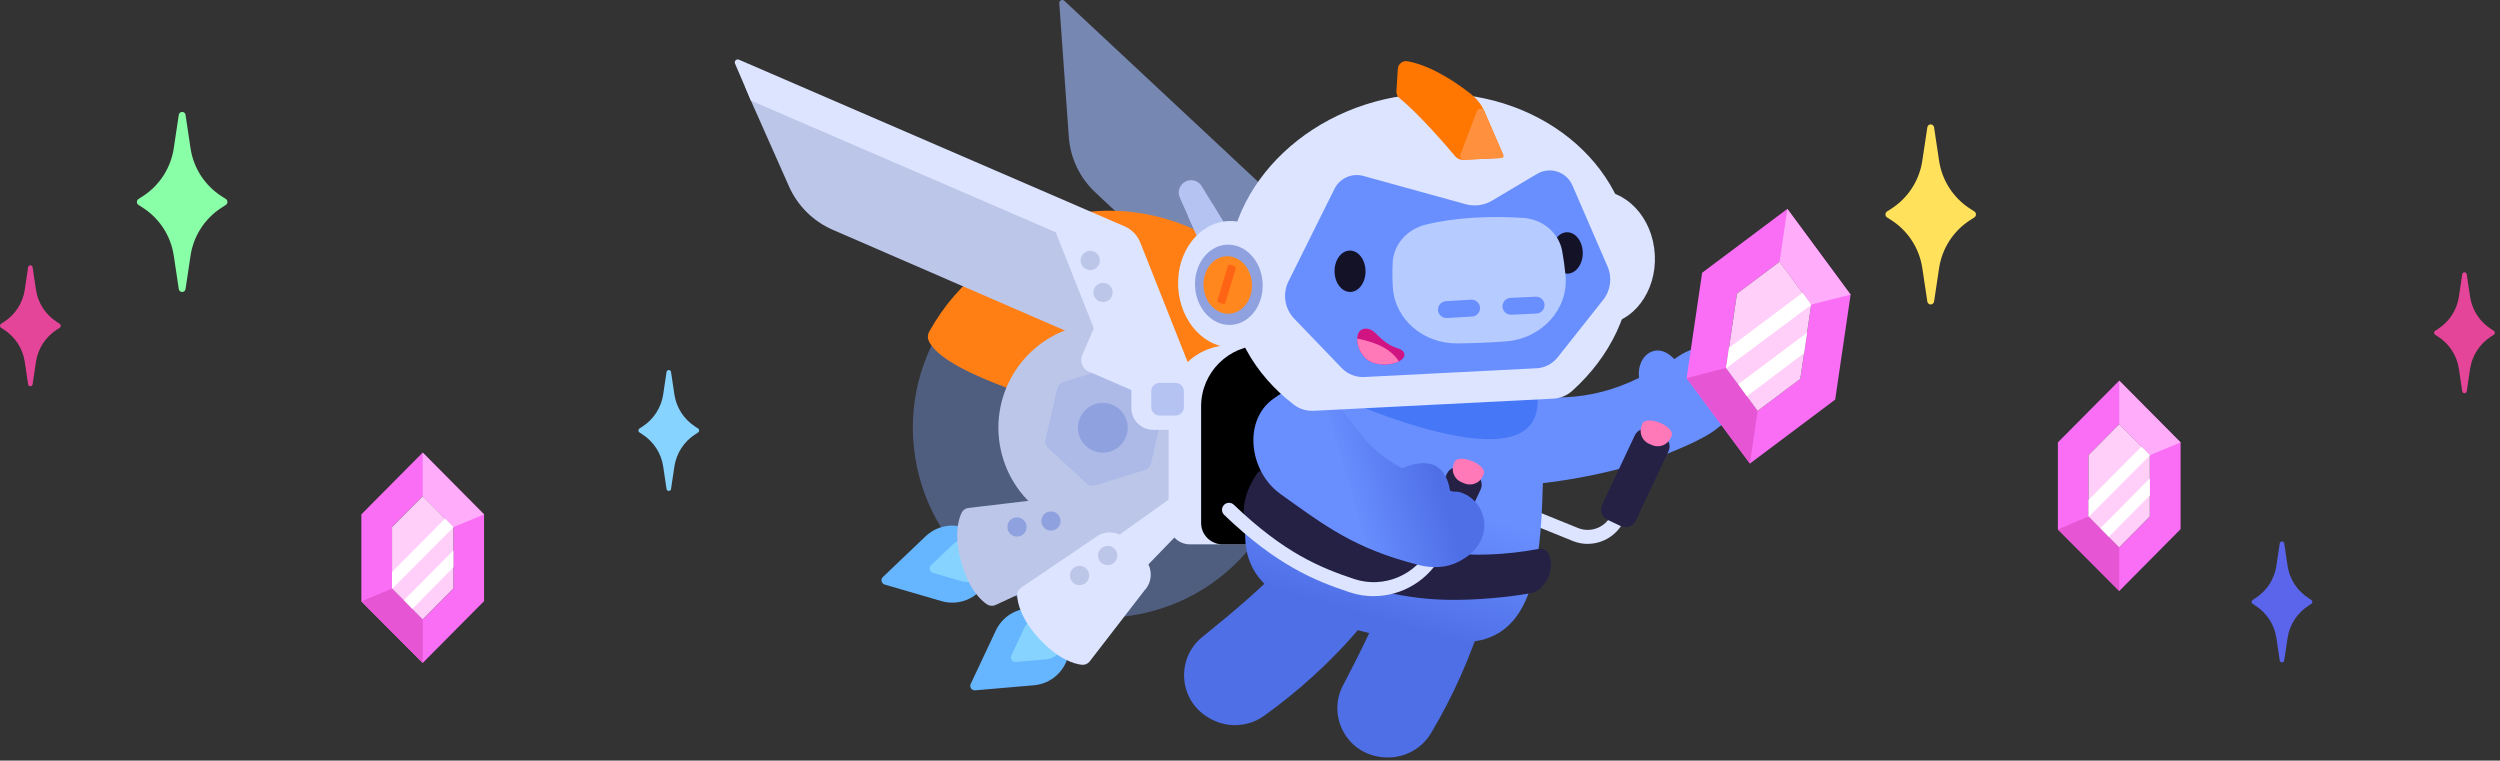 <svg width="447" height="136" viewBox="0 0 447 136" fill="none" xmlns="http://www.w3.org/2000/svg">
<rect x="0" y="0" width="447" height="136" fill="#333333" stroke="none"/>
<g clip-path="url(#clip0_2482_304455)">
<path d="M124.3 76.28C122.29 74.98 120.93 72.89 120.58 70.52L119.98 66.5C119.95 66.3 119.78 66.16 119.58 66.16C119.38 66.16 119.21 66.31 119.18 66.5L118.58 70.52C118.23 72.88 116.87 74.98 114.86 76.28L114.34 76.62C114.22 76.69 114.15 76.82 114.15 76.96V76.98C114.15 77.12 114.22 77.25 114.34 77.32L114.86 77.66C116.87 78.96 118.23 81.05 118.58 83.42L119.18 87.44C119.21 87.64 119.38 87.78 119.58 87.78C119.78 87.78 119.95 87.63 119.98 87.44L120.58 83.42C120.93 81.06 122.29 78.96 124.3 77.66L124.82 77.32C124.94 77.25 125.01 77.12 125.01 76.98V76.96C125.01 76.82 124.94 76.69 124.82 76.62L124.3 76.28Z" fill="#86D3FF"/>
<path d="M445.37 58.81C443.36 57.51 442 55.42 441.65 53.05L441.05 49.03C441.02 48.83 440.85 48.69 440.65 48.69C440.45 48.69 440.28 48.84 440.25 49.03L439.65 53.05C439.3 55.41 437.94 57.51 435.93 58.81L435.41 59.15C435.29 59.22 435.22 59.35 435.22 59.49V59.51C435.22 59.65 435.29 59.78 435.41 59.85L435.93 60.19C437.94 61.49 439.3 63.58 439.65 65.95L440.25 69.97C440.28 70.17 440.45 70.31 440.65 70.31C440.85 70.31 441.02 70.16 441.05 69.97L441.65 65.95C442 63.59 443.36 61.49 445.37 60.19L445.89 59.85C446.01 59.78 446.08 59.65 446.08 59.51V59.49C446.08 59.35 446.01 59.22 445.89 59.15L445.37 58.81Z" fill="#E54599"/>
<path d="M412.74 106.93C410.73 105.63 409.37 103.54 409.02 101.17L408.42 97.15C408.39 96.95 408.22 96.81 408.02 96.81C407.82 96.81 407.65 96.96 407.62 97.15L407.02 101.17C406.67 103.53 405.31 105.63 403.3 106.93L402.78 107.27C402.66 107.34 402.59 107.47 402.59 107.61V107.63C402.59 107.77 402.66 107.9 402.78 107.97L403.3 108.31C405.31 109.61 406.67 111.7 407.02 114.07L407.62 118.09C407.65 118.29 407.82 118.43 408.02 118.43C408.22 118.43 408.39 118.28 408.42 118.09L409.02 114.07C409.37 111.71 410.73 109.61 412.74 108.31L413.26 107.97C413.38 107.9 413.45 107.77 413.45 107.63V107.61C413.45 107.47 413.38 107.34 413.26 107.27L412.74 106.93Z" fill="#5A65EC"/>
<path d="M352.24 37.31C349.25 35.38 347.23 32.26 346.71 28.74L345.81 22.75C345.77 22.46 345.51 22.24 345.21 22.24C344.91 22.24 344.66 22.46 344.61 22.75L343.71 28.74C343.18 32.26 341.17 35.38 338.18 37.31L337.4 37.81C337.23 37.92 337.12 38.11 337.12 38.32V38.36C337.12 38.56 337.22 38.76 337.4 38.87L338.18 39.37C341.17 41.3 343.19 44.42 343.71 47.94L344.61 53.93C344.65 54.22 344.91 54.44 345.21 54.44C345.51 54.44 345.76 54.22 345.81 53.93L346.71 47.94C347.24 44.42 349.25 41.3 352.24 39.37L353.02 38.87C353.19 38.76 353.3 38.57 353.3 38.36V38.32C353.3 38.12 353.2 37.92 353.02 37.81L352.24 37.31Z" fill="#FFE15C"/>
<path d="M39.6 35.08C36.61 33.15 34.59 30.03 34.07 26.51L33.17 20.52C33.13 20.23 32.87 20.01 32.57 20.01C32.27 20.01 32.02 20.23 31.97 20.52L31.07 26.51C30.54 30.03 28.53 33.15 25.54 35.08L24.76 35.58C24.59 35.69 24.48 35.88 24.48 36.09V36.13C24.48 36.33 24.58 36.53 24.76 36.64L25.54 37.14C28.53 39.07 30.55 42.19 31.07 45.71L31.97 51.7C32.01 51.99 32.27 52.21 32.57 52.21C32.87 52.21 33.12 51.99 33.17 51.7L34.07 45.71C34.6 42.19 36.61 39.07 39.6 37.14L40.38 36.64C40.55 36.53 40.66 36.34 40.66 36.13V36.09C40.66 35.89 40.56 35.69 40.38 35.58L39.6 35.08Z" fill="#89FFA7"/>
<path d="M10.15 57.56C8.14 56.26 6.78 54.17 6.43 51.8L5.83 47.78C5.8 47.58 5.63 47.44 5.43 47.44C5.23 47.44 5.06 47.59 5.03 47.78L4.43 51.8C4.08 54.16 2.72 56.26 0.71 57.56L0.19 57.9C0.07 57.97 0 58.1 0 58.24V58.26C0 58.4 0.07 58.53 0.19 58.6L0.71 58.94C2.72 60.24 4.08 62.33 4.43 64.7L5.03 68.72C5.06 68.92 5.23 69.06 5.43 69.06C5.63 69.06 5.8 68.91 5.83 68.72L6.43 64.7C6.78 62.34 8.14 60.24 10.15 58.94L10.67 58.6C10.79 58.53 10.86 58.4 10.86 58.26V58.24C10.86 58.1 10.79 57.97 10.67 57.9L10.15 57.56Z" fill="#E54599"/>
<path d="M75.58 80.92L64.61 91.97V107.53L75.58 118.54L86.55 107.48V91.97L75.58 80.92ZM81.06 105.21L75.58 110.74L70.1 105.21V94.24L75.58 88.71L81.06 94.24V105.21Z" fill="#FA6EF6"/>
<path d="M75.58 80.92V88.72L81.06 94.25L86.54 91.98L75.57 80.93L75.58 80.92Z" fill="#FFADFB"/>
<path d="M70.1 105.22L64.62 107.54L75.59 118.55V110.75L70.11 105.22H70.1Z" fill="#E655D4"/>
<path d="M70.1 94.25V105.21L75.58 110.74L81.06 105.21V94.25L75.58 88.72L70.1 94.25Z" fill="#FFCFF9"/>
<path d="M81.07 94.25V94.29L70.14 105.25H70.1V102.26L79.57 92.72L81.07 94.24V94.25Z" fill="white"/>
<path d="M81.07 98.4V101.43L73.73 108.87L72.23 107.31L81.08 98.4H81.07Z" fill="white"/>
<path d="M378.92 68.05L367.95 79.1V94.66L378.92 105.67L389.89 94.61V79.1L378.92 68.05ZM384.4 92.34L378.92 97.87L373.44 92.34V81.37L378.92 75.84L384.4 81.37V92.34Z" fill="#FA6EF6"/>
<path d="M378.92 68.05V75.85L384.4 81.38L389.88 79.11L378.91 68.06L378.92 68.05Z" fill="#FFADFB"/>
<path d="M373.43 92.34L367.95 94.66L378.92 105.67V97.87L373.44 92.34H373.43Z" fill="#E655D4"/>
<path d="M373.43 81.38V92.34L378.91 97.87L384.39 92.34V81.38L378.91 75.85L373.43 81.38Z" fill="#FFCFF9"/>
<path d="M384.4 81.38V81.42L373.47 92.38H373.43V89.39L382.9 79.85L384.4 81.37V81.38Z" fill="white"/>
<path d="M384.4 85.52V88.55L377.06 95.99L375.56 94.43L384.41 85.52H384.4Z" fill="white"/>
<path fill-rule="evenodd" clip-rule="evenodd" d="M246.87 55.11C246.82 53.7 246.21 52.36 245.18 51.4L190.3 0.14C189.95 -0.19 189.38 0.08 189.4 0.56L191.1 24.45C191.37 28.26 193.07 31.82 195.86 34.42L232.23 68.49L230.96 69.85L230.31 70.55C229.46 71.45 229.51 72.87 230.42 73.72L242.61 85.11L247.7 79.66L246.86 55.12L246.87 55.11Z" fill="#7687B2"/>
<path d="M309.96 67.24C307.67 63.28 305.37 59.92 299.35 64.21C296.21 60.79 292.56 63.59 293.06 67.56C284.25 71.96 275.84 71.63 268.98 69.74C268.98 69.74 266.97 86.01 267.28 86.85C274.57 87.1 291.61 84.86 303.95 78.52C309.88 75.55 312.24 71.17 309.97 67.24H309.96Z" fill="#698FFF"/>
<path d="M283.87 97.25C282.98 97.25 282.09 97.08 281.22 96.73L265.38 90.31C264.74 90.05 264.43 89.32 264.69 88.68C264.95 88.04 265.68 87.73 266.32 87.99L282.16 94.41C284.48 95.35 287.17 94.24 288.15 91.93L294.56 76.84C294.83 76.21 295.56 75.91 296.2 76.18C296.83 76.45 297.13 77.18 296.86 77.82L290.45 92.91C289.3 95.61 286.65 97.24 283.87 97.24V97.25Z" fill="#DCE4FF"/>
<path fill-rule="evenodd" clip-rule="evenodd" d="M230.42 69.44C234.31 87.79 222.59 105.82 204.23 109.71C185.88 113.6 167.85 101.88 163.96 83.52C160.07 65.17 171.79 47.14 190.15 43.25C208.5 39.36 226.53 51.08 230.42 69.44Z" fill="#4F5D7F"/>
<path fill-rule="evenodd" clip-rule="evenodd" d="M218.78 71.91C221.31 83.84 213.69 95.55 201.76 98.08C189.83 100.61 178.12 92.99 175.59 81.06C173.06 69.13 180.68 57.42 192.61 54.89C204.54 52.36 216.25 59.98 218.78 71.91Z" fill="#4F5D7F"/>
<path fill-rule="evenodd" clip-rule="evenodd" d="M225.47 55.62C224.33 60.69 208.08 69.83 197.74 74.59C189.7 72.74 169.94 67.16 166.35 61.49C165.83 60.68 165.87 60.15 165.94 59.83C165.98 59.64 166.06 59.45 166.17 59.25C171.32 50 179.71 43.73 189.79 41.59C202.49 38.9 215.71 43.66 225.15 54.33C225.49 54.72 225.59 55.09 225.47 55.62Z" fill="#FF7F14"/>
<path fill-rule="evenodd" clip-rule="evenodd" d="M199.4 74.9C199.4 74.9 172.13 48.35 176.31 45.16C180.48 41.97 185.4 39.63 190.92 38.46C205.23 35.43 218.82 41.48 227.9 51.73C234.34 59 199.4 74.9 199.4 74.9Z" fill="#FF7F14"/>
<path d="M215.46 72.61C213.32 62.52 203.41 56.07 193.32 58.21C183.23 60.35 176.78 70.26 178.92 80.35C181.06 90.44 190.97 96.89 201.06 94.75C211.15 92.61 217.6 82.7 215.46 72.61Z" fill="#BCC6E8"/>
<path d="M190.08 68.33L198.98 65.56C199.52 65.39 200.12 65.52 200.54 65.91L207.39 72.23C207.81 72.62 207.99 73.2 207.86 73.75L205.81 82.85C205.68 83.41 205.27 83.85 204.73 84.02L195.83 86.79C195.29 86.96 194.69 86.83 194.27 86.44L187.42 80.12C187 79.73 186.82 79.15 186.95 78.6L189 69.5C189.13 68.94 189.54 68.5 190.08 68.33Z" fill="#ADBAE8"/>
<path d="M201.54 75.56C202.05 77.96 200.51 80.33 198.11 80.84C195.71 81.35 193.34 79.81 192.83 77.41C192.32 75.01 193.86 72.64 196.26 72.13C198.66 71.62 201.03 73.16 201.54 75.56Z" fill="#90A1DF"/>
<path d="M176.16 104.44C174.54 107.1 171.33 108.35 168.34 107.48L158.19 104.52C157.6 104.35 157.41 103.59 157.86 103.17L165.51 95.88C167.77 93.73 171.19 93.36 173.85 94.98C177.1 96.96 178.14 101.2 176.16 104.45V104.44Z" fill="#66B6FF"/>
<path d="M176.37 102.2C175.45 103.71 173.64 104.41 171.95 103.92L166.8 102.42C166.21 102.25 166.02 101.49 166.47 101.07L170.35 97.37C171.63 96.15 173.56 95.94 175.06 96.86C176.9 97.98 177.48 100.38 176.37 102.21V102.2Z" fill="#86D3FF"/>
<path d="M211.18 92.27L210.18 88.08L193.19 90.51C192.27 89.31 190.74 88.66 189.17 88.93L173.09 90.83C172.57 90.92 172.13 91.25 171.91 91.73C171.33 92.98 170.56 95.78 171.88 100.53C173.2 105.28 175.32 107.28 176.45 108.05C176.89 108.34 177.44 108.4 177.93 108.21L192.64 101.37C194.22 100.75 195.21 99.25 195.27 97.63L211.18 92.28V92.27Z" fill="#BCC6E8"/>
<path d="M191.08 116.86C190.53 119.93 187.99 122.25 184.89 122.52L174.36 123.43C173.74 123.48 173.3 122.85 173.56 122.29L178.06 112.73C179.39 109.91 182.44 108.33 185.51 108.88C189.26 109.55 191.75 113.13 191.08 116.88V116.86Z" fill="#66B6FF"/>
<path d="M190.47 114.7C190.16 116.43 188.72 117.75 186.97 117.9L181.62 118.36C181 118.41 180.56 117.78 180.82 117.22L183.1 112.36C183.85 110.77 185.58 109.87 187.31 110.18C189.43 110.56 190.84 112.58 190.46 114.7H190.47Z" fill="#86D3FF"/>
<path d="M216.99 88.87L202.58 103.76L197.25 97.68L214.17 85.6L216.99 88.86V88.87Z" fill="#DCE4FF"/>
<path d="M204.7 105.48L194.79 118.32C194.44 118.72 193.93 118.92 193.41 118.86C192.05 118.7 189.25 117.9 185.89 114.29C182.53 110.68 181.93 107.83 181.87 106.46C181.85 105.94 182.09 105.44 182.51 105.12L195.92 96.04C197.63 94.75 200.05 94.96 201.51 96.53L204.63 99.88C206.09 101.45 206.13 103.87 204.72 105.49L204.7 105.48Z" fill="#DCE4FF"/>
<path d="M191.72 40.8L133.19 15.43L134.26 17.98L141.06 33.3C142.6 36.79 145.4 39.57 148.9 41.09L196.84 61.89L198.53 57.98L191.72 40.81V40.8Z" fill="#BCC6E8"/>
<path d="M201.05 40.46L132.12 10.67C131.68 10.48 131.23 10.92 131.42 11.37L134.26 17.97L136.89 19.12L188.76 41.53L195.57 58.7L193.88 62.61L193.5 63.49C193.01 64.63 193.53 65.95 194.67 66.44L209.98 73.06L212.94 66.21L203.89 43.38C203.37 42.07 202.35 41.01 201.05 40.45V40.46Z" fill="#DCE4FF"/>
<path d="M219.87 61.72H244.55V97.33H212.78C210.66 97.33 208.95 95.61 208.95 93.5V72.65C208.95 66.62 213.85 61.73 219.87 61.73V61.72Z" fill="#DCE4FF"/>
<path d="M225.68 61.72H250.36V97.33H218.59C216.47 97.33 214.76 95.61 214.76 93.5V72.65C214.76 66.62 219.66 61.73 225.68 61.73V61.72Z" fill="black"/>
<path d="M230.16 100.33C225.72 104.98 221.02 109.02 214.99 113.88C210.26 117.69 210.73 125.04 215.91 128.21L216.09 128.32C219.2 130.22 223.09 130.08 226.01 127.99C231.83 123.83 238.16 118.23 243.2 112.16C243.31 112.03 243.29 111.84 243.17 111.72L230.6 100.31C230.47 100.2 230.28 100.2 230.16 100.33Z" fill="#4F6FE7"/>
<path d="M248.63 104.07C246.42 110.11 243.73 115.68 240.13 122.55C237.31 127.93 240.68 134.49 246.7 135.32L246.91 135.35C250.52 135.85 254.03 134.17 255.87 131.08C259.54 124.94 263.1 117.27 265.3 109.7C265.35 109.54 265.25 109.37 265.1 109.31L249.02 103.87C248.86 103.82 248.68 103.9 248.63 104.06V104.07Z" fill="#4F6FE7"/>
<path d="M236.54 65.08C227.51 79.61 215.31 97.41 228.29 106.21C238.2 112.93 252.71 115.74 262.99 114.75C273.27 113.76 275.16 102.77 275.72 90.57C276.28 78.37 275.78 65.38 275.78 65.38L236.55 65.08H236.54Z" fill="url(#paint0_linear_2482_304455)"/>
<path d="M236.94 69.96C236.94 69.96 277.62 89.23 274.78 69.96H236.94Z" fill="#4677F7"/>
<path d="M209.48 65.77H206.19C204.036 65.77 202.29 67.516 202.29 69.67V72.96C202.29 75.114 204.036 76.86 206.19 76.86H209.48C211.634 76.86 213.38 75.114 213.38 72.96V69.67C213.38 67.516 211.634 65.77 209.48 65.77Z" fill="#DCE4FF"/>
<path d="M210.18 68.46H207.34C206.512 68.46 205.84 69.132 205.84 69.96V72.8C205.84 73.628 206.512 74.3 207.34 74.3H210.18C211.009 74.3 211.68 73.628 211.68 72.8V69.96C211.68 69.132 211.009 68.46 210.18 68.46Z" fill="#B5C3F3"/>
<path d="M297.385 78.016L294.961 76.874C293.967 76.405 292.781 76.831 292.312 77.825L286.44 90.281C285.972 91.275 286.398 92.46 287.392 92.929L289.816 94.072C290.81 94.54 291.996 94.115 292.465 93.12L298.336 80.665C298.805 79.671 298.379 78.485 297.385 78.016Z" fill="#242145"/>
<path d="M224.8 84.61C222.52 87.93 222.03 90.9 222.61 93.45C229.75 98.86 242.56 107.26 259.9 107.26C263.78 107.26 269.1 106.89 273.65 106.07C274.54 105.91 275.34 105.42 275.89 104.69L276.25 104.21C277.31 102.79 277.6 100.93 277 99.26C276.72 98.47 275.91 97.99 275.09 98.15C250.3 102.81 233.43 90.44 226.29 84.42C225.83 84.03 225.13 84.12 224.79 84.61H224.8Z" fill="#242145"/>
<path d="M293.651 75.822L298.86 77.957L298.75 78.225C298.223 79.512 296.745 80.138 295.45 79.607L294.913 79.387C293.627 78.859 293.001 77.382 293.532 76.086L293.642 75.818L293.651 75.822Z" fill="#FF78B8"/>
<path d="M298.908 77.839C299.176 77.185 298.225 76.175 296.784 75.585C295.343 74.994 293.958 75.045 293.69 75.699C293.421 76.353 294.372 77.363 295.813 77.953C297.254 78.544 298.64 78.493 298.908 77.839Z" fill="#FF78B8"/>
<path d="M245.61 106.6C244.19 106.6 242.76 106.38 241.35 105.91C235.13 103.85 228.27 101.08 218.88 92.06C218.38 91.58 218.37 90.79 218.84 90.29C219.32 89.79 220.11 89.77 220.61 90.25C229.62 98.9 236.19 101.55 242.14 103.53C247.41 105.28 253.24 102.83 255.69 97.83L261.58 85.84C261.88 85.22 262.63 84.96 263.25 85.27C263.87 85.58 264.13 86.32 263.82 86.94L257.93 98.93C255.58 103.71 250.71 106.59 245.61 106.59V106.6Z" fill="#DCE4FF"/>
<path d="M263.795 84.861L261.371 83.718C260.377 83.249 259.191 83.675 258.722 84.669L252.851 97.124C252.382 98.119 252.808 99.304 253.802 99.773L256.226 100.916C257.22 101.385 258.406 100.959 258.875 99.964L264.746 87.509C265.215 86.515 264.789 85.329 263.795 84.861Z" fill="#242145"/>
<path d="M228.91 88.3C236.93 94.03 242.08 98.04 253.54 100.99C255.97 101.62 258.56 101.59 260.79 100.44C267.57 96.96 266.12 89.81 261.3 88.09C260.34 87.75 260.17 88.09 259.27 87.73C258.89 85.39 257.45 80.88 250.68 83.72C243.6 79.96 242.26 75.46 238.32 71.57C235.67 68.96 231.55 68.61 228.5 70.73L227.76 71.24C222.15 75.14 223.36 84.33 228.92 88.3H228.91Z" fill="url(#paint1_linear_2482_304455)"/>
<path d="M260.057 82.656L265.266 84.792L265.156 85.06C264.629 86.346 263.151 86.972 261.856 86.442L261.319 86.222C260.033 85.694 259.407 84.216 259.938 82.921L260.048 82.653L260.057 82.656Z" fill="#FF78B8"/>
<path d="M265.315 84.687C265.584 84.033 264.633 83.024 263.192 82.433C261.751 81.842 260.365 81.894 260.097 82.548C259.829 83.202 260.78 84.211 262.221 84.802C263.662 85.392 265.047 85.341 265.315 84.687Z" fill="#FF78B8"/>
<path d="M295.88 45.52C296.24 52.15 292.01 57.77 286.43 58.07C280.85 58.37 276.03 53.25 275.67 46.62C275.31 39.99 279.54 34.37 285.12 34.07C290.7 33.77 295.52 38.89 295.88 45.52Z" fill="#DCE4FF"/>
<path d="M267.68 22.85C260.98 22.6 254.13 22.79 247.58 23.5C231.9 25.18 220.47 38.54 222.15 53.35C222.17 53.49 222.18 53.62 222.2 53.76C223.33 63.19 231.76 70.32 241.81 70.52C250.46 70.7 260.07 70.56 269.07 69.79C279.75 68.88 288.57 60.16 288.4 50.04C288.34 46.64 287.46 43.35 287.11 40.02C286.12 30.5 277.79 23.24 267.68 22.86V22.85Z" fill="#698FFF"/>
<path d="M241.428 52.2C242.958 52.183 244.18 50.513 244.157 48.47C244.134 46.426 242.875 44.784 241.346 44.801C239.816 44.818 238.594 46.488 238.617 48.532C238.64 50.575 239.898 52.218 241.428 52.2Z" fill="#141226"/>
<path d="M280.269 48.927C281.799 48.91 283.021 47.239 282.998 45.196C282.975 43.153 281.717 41.51 280.187 41.527C278.657 41.544 277.435 43.215 277.458 45.258C277.481 47.301 278.74 48.944 280.269 48.927Z" fill="#141226"/>
<path d="M272.33 38.96C266.43 38.58 260.14 38.87 254.9 40.17C251.58 40.99 249.17 43.72 249.01 46.95C248.94 48.45 248.94 49.97 249.05 51.51C249.46 57.17 254.56 61.46 260.57 61.4C263.41 61.37 266.41 61.26 269.34 61.03C275.69 60.52 280.48 55.25 279.92 49.27C279.78 47.76 279.57 46.27 279.31 44.84C278.7 41.6 275.81 39.18 272.33 38.96Z" fill="#B6CBFF"/>
<path d="M263.03 53.583L258.538 53.849C257.706 53.898 257.071 54.613 257.12 55.445C257.169 56.278 257.884 56.913 258.716 56.864L263.208 56.598C264.041 56.549 264.676 55.834 264.627 55.002C264.578 54.169 263.863 53.534 263.03 53.583Z" fill="#698FFF"/>
<path d="M270.226 56.272L274.721 56.067C275.554 56.029 276.199 55.323 276.161 54.49C276.123 53.657 275.417 53.013 274.584 53.05L270.088 53.255C269.255 53.293 268.611 53.999 268.649 54.833C268.686 55.666 269.393 56.31 270.226 56.272Z" fill="#698FFF"/>
<path d="M254.79 16.75C234.83 17.76 219.02 32.7 219.49 50.1C219.73 59.1 224.28 66.99 231.37 72.38C232.38 73.15 233.64 73.51 234.91 73.45L277.71 71.28C278.96 71.22 280.15 70.74 281.08 69.91C287.9 63.81 292.03 55.46 291.79 46.44C291.32 29.04 274.76 15.75 254.8 16.76L254.79 16.75ZM274.66 65.85L243.94 67.41C242.42 67.49 240.94 66.9 239.89 65.8L231.4 56.97C229.69 55.19 229.28 52.52 230.38 50.31L238.61 33.76C239.56 31.86 241.72 30.89 243.77 31.46L262.06 36.51C263.66 36.95 265.37 36.72 266.79 35.87L274.81 31.1C277.11 29.73 280.09 30.69 281.15 33.15L287.43 47.65C288.29 49.63 287.99 51.92 286.65 53.61L278.52 63.88C277.58 65.06 276.18 65.79 274.67 65.86L274.66 65.85Z" fill="#DCE4FF"/>
<path d="M249.99 62.31C247.86 61.66 246.81 60.36 245.73 59.38C244.65 58.4 243.41 58.69 242.95 59.4C242.49 60.11 242.44 62.15 243.98 63.87C245.52 65.59 248.83 65.34 250.18 64.6C251.53 63.86 251.37 62.73 250 62.3L249.99 62.31Z" fill="#D01582"/>
<path d="M242.67 60.55C242.65 61.49 242.97 62.74 243.98 63.87C245.5 65.58 248.77 65.34 250.14 64.61C248.78 62.61 246.63 61.32 242.67 60.54V60.55Z" fill="#FF78B8"/>
<path d="M219.97 41.68L214.96 44.31L210.95 35.33C210.47 34.26 210.91 33.01 211.94 32.47C212.97 31.93 214.25 32.28 214.86 33.28L219.98 41.68H219.97Z" fill="#B5C3F3"/>
<path d="M212.37 38.53L214.96 44.32L219.97 41.69L216.67 36.27C215.24 37.03 213.81 37.78 212.37 38.53Z" fill="#B5C3F3"/>
<path d="M229.7 50.32C230.04 56.56 226.05 61.86 220.8 62.14C215.54 62.43 211 57.6 210.66 51.35C210.32 45.11 214.31 39.81 219.56 39.53C224.82 39.24 229.36 44.07 229.7 50.32Z" fill="#DCE4FF"/>
<path d="M225.76 50.59C225.98 54.55 223.45 57.91 220.11 58.09C216.77 58.27 213.9 55.21 213.68 51.25C213.46 47.29 215.99 43.93 219.33 43.75C222.67 43.57 225.54 46.63 225.76 50.59Z" fill="#90A1DF"/>
<path fill-rule="evenodd" clip-rule="evenodd" d="M223.85 50.72C224 53.56 222.19 55.96 219.8 56.09C217.41 56.22 215.35 54.03 215.19 51.19C215.04 48.35 216.85 45.95 219.24 45.82C221.63 45.69 223.69 47.88 223.85 50.72Z" fill="#FF871D"/>
<path fill-rule="evenodd" clip-rule="evenodd" d="M218.66 54.33L217.95 54.11C217.75 54.05 217.64 53.84 217.7 53.65L219.53 47.58C219.59 47.38 219.8 47.27 219.99 47.33L220.7 47.55C220.9 47.61 221.01 47.82 220.95 48.01L219.12 54.08C219.06 54.28 218.85 54.39 218.66 54.33Z" fill="#FF6414"/>
<path fill-rule="evenodd" clip-rule="evenodd" d="M263.101 16.89C260.761 15.03 256.161 11.78 251.671 10.95C250.801 10.79 249.981 11.43 249.931 12.32L249.681 16.31C249.651 16.79 249.861 17.26 250.231 17.56C253.601 20.25 258.551 26 260.201 27.96C260.561 28.38 261.081 28.61 261.631 28.58L268.431 28.25C268.711 28.24 268.891 27.95 268.781 27.7L265.431 19.95C264.911 18.76 264.121 17.71 263.101 16.9V16.89Z" fill="#FF7700"/>
<path fill-rule="evenodd" clip-rule="evenodd" d="M261.13 27.62L264.05 19.9C264.28 19.29 265.14 19.27 265.39 19.87L268.77 27.7C268.88 27.95 268.7 28.24 268.42 28.25L261.81 28.57C261.31 28.59 260.94 28.09 261.12 27.62H261.13Z" fill="#FF903E"/>
<path d="M194.93 48.29C195.88 48.29 196.65 47.52 196.65 46.57C196.65 45.62 195.88 44.85 194.93 44.85C193.98 44.85 193.21 45.62 193.21 46.57C193.21 47.52 193.98 48.29 194.93 48.29Z" fill="#BCC6E8"/>
<path d="M197.22 54.01C198.17 54.01 198.94 53.24 198.94 52.29C198.94 51.34 198.17 50.57 197.22 50.57C196.27 50.57 195.5 51.34 195.5 52.29C195.5 53.24 196.27 54.01 197.22 54.01Z" fill="#BCC6E8"/>
<path d="M181.84 95.94C182.79 95.94 183.56 95.17 183.56 94.22C183.56 93.27 182.79 92.5 181.84 92.5C180.89 92.5 180.12 93.27 180.12 94.22C180.12 95.17 180.89 95.94 181.84 95.94Z" fill="#90A1DF"/>
<path d="M187.91 94.88C188.86 94.88 189.63 94.11 189.63 93.16C189.63 92.21 188.86 91.44 187.91 91.44C186.961 91.44 186.19 92.21 186.19 93.16C186.19 94.11 186.961 94.88 187.91 94.88Z" fill="#90A1DF"/>
<path d="M193.03 104.62C193.98 104.62 194.75 103.85 194.75 102.9C194.75 101.95 193.98 101.18 193.03 101.18C192.08 101.18 191.31 101.95 191.31 102.9C191.31 103.85 192.08 104.62 193.03 104.62Z" fill="#BCC6E8"/>
<path d="M198.05 101.05C199 101.05 199.77 100.28 199.77 99.33C199.77 98.38 199 97.61 198.05 97.61C197.1 97.61 196.33 98.38 196.33 99.33C196.33 100.28 197.1 101.05 198.05 101.05Z" fill="#BCC6E8"/>
<path d="M319.58 37.35L304.34 48.77L301.57 67.6L312.89 82.88L328.13 71.45L330.89 52.68L319.58 37.35ZM321.89 67.73L314.27 73.44L308.62 65.78L310.57 52.51L318.19 46.8L323.84 54.46L321.89 67.73Z" fill="#FA6EF6"/>
<path d="M319.58 37.35L318.19 46.79L323.84 54.45L330.88 52.68L319.57 37.35H319.58Z" fill="#FFADFB"/>
<path d="M308.61 65.78L301.56 67.61L312.88 82.89L314.27 73.45L308.62 65.79L308.61 65.78Z" fill="#E655D4"/>
<path d="M310.57 52.51L308.62 65.78L314.27 73.45L321.89 67.74L323.84 54.47L318.19 46.8L310.57 52.51Z" fill="#FFCFF9"/>
<path d="M323.84 54.46V54.51L308.66 65.83H308.61L309.14 62.21L322.29 52.35L323.84 54.45V54.46Z" fill="white"/>
<path d="M323.1 59.48L322.56 63.15L312.35 70.85L310.81 68.69L323.1 59.48Z" fill="white"/>
</g>
<defs>
<linearGradient id="paint0_linear_2482_304455" x1="258.208" y1="64.025" x2="244.863" y2="110.156" gradientUnits="userSpaceOnUse">
<stop offset="0.52" stop-color="#698FFF"/>
<stop offset="0.83" stop-color="#597BF0"/>
<stop offset="1" stop-color="#4F6FE7"/>
</linearGradient>
<linearGradient id="paint1_linear_2482_304455" x1="229.84" y1="89.75" x2="262.64" y2="80.21" gradientUnits="userSpaceOnUse">
<stop offset="0.34" stop-color="#698FFF"/>
<stop offset="0.35" stop-color="#678DFD"/>
<stop offset="0.8" stop-color="#4F6FE7"/>
</linearGradient>
<clipPath id="clip0_2482_304455">
<rect width="446.08" height="135.44" fill="white"/>
</clipPath>
</defs>
</svg>
